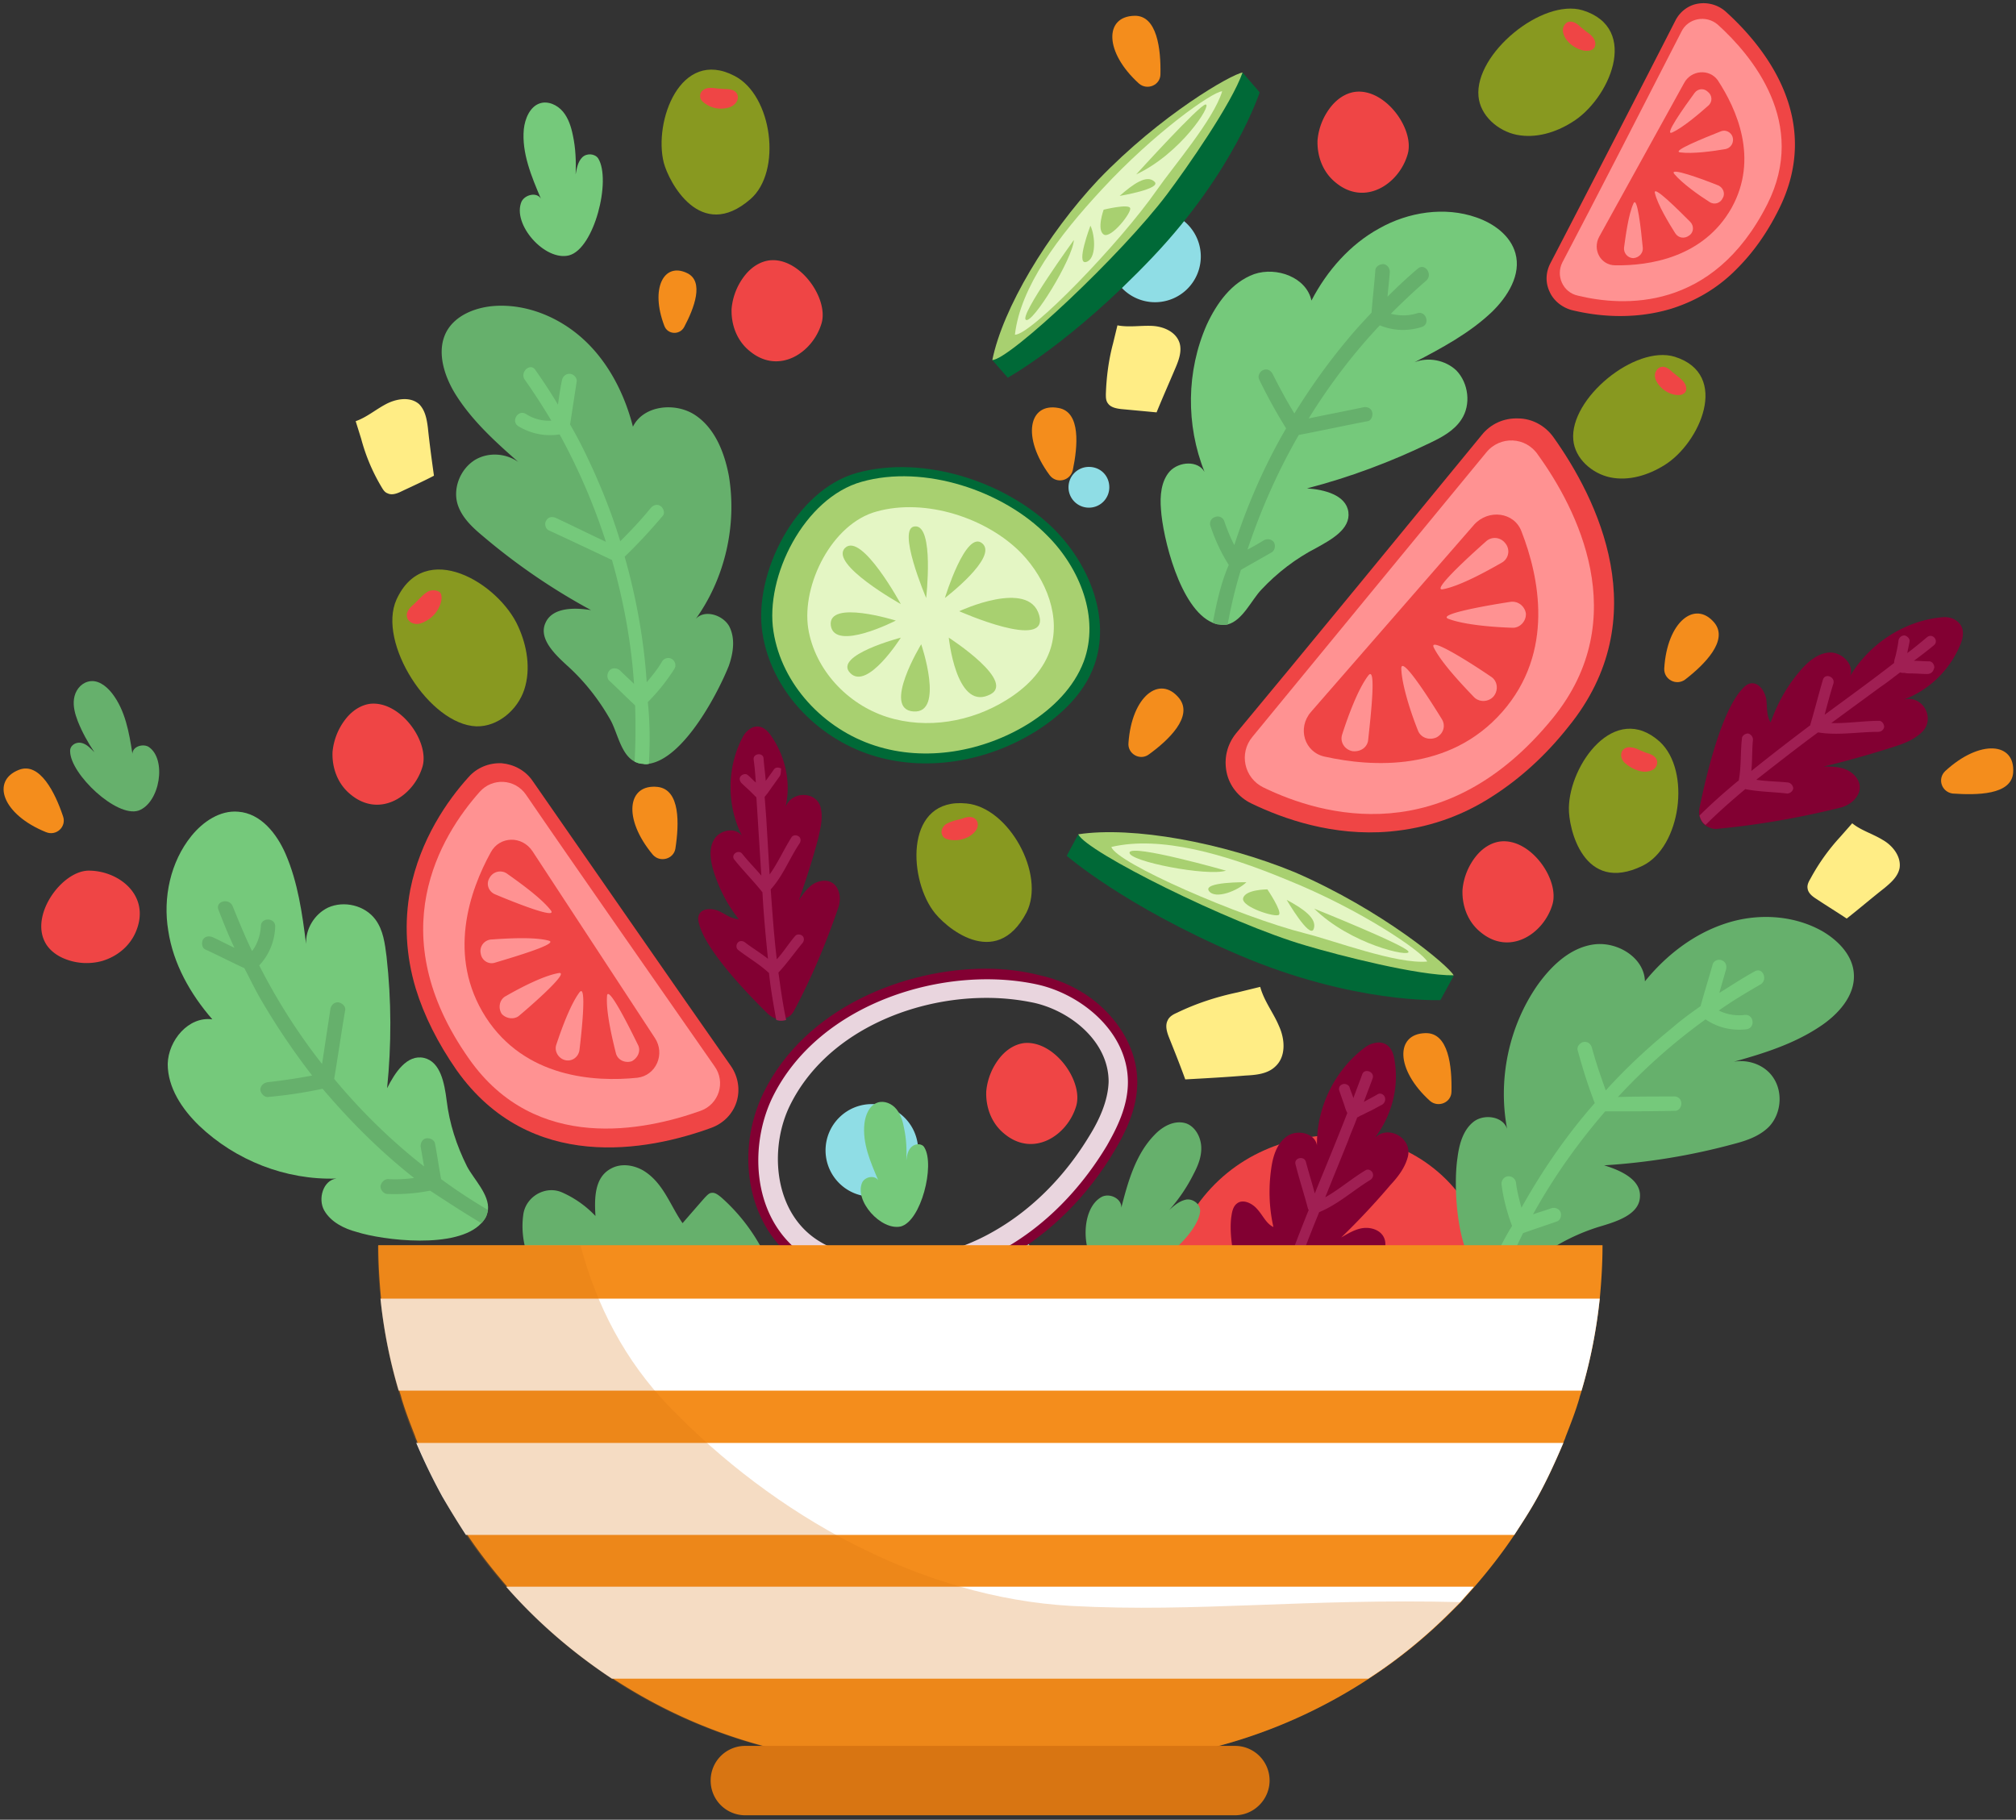 <svg xmlns="http://www.w3.org/2000/svg" width="411" height="371" fill="none"><rect width="100%" height="100%" fill="#333333" stroke="none"/><path fill="#8FDDE5" d="M217.727 135.664c1.068-4.591-1.791-9.178-6.385-10.245-4.594-1.067-9.184 1.789-10.252 6.38-1.068 4.591 1.791 9.178 6.385 10.245 4.594 1.067 9.184-1.789 10.252-6.38ZM226.152 99.344a4.147 4.147 0 0 1-4.158 4.155 4.146 4.146 0 0 1-4.158-4.155 4.147 4.147 0 0 1 4.158-4.154c2.36 0 4.158 1.796 4.158 4.154ZM242.075 58.884a9.317 9.317 0 0 0 0-13.181 9.332 9.332 0 0 0-13.191 0 9.317 9.317 0 0 0 0 13.181 9.332 9.332 0 0 0 13.191 0ZM210.303 255.885c0 2.583-2.135 4.716-4.72 4.716s-4.72-2.133-4.72-4.716 2.135-4.717 4.72-4.717 4.72 2.134 4.72 4.717ZM184.418 241.2a9.427 9.427 0 0 0 0-13.34c-3.686-3.683-9.663-3.683-13.349 0a9.429 9.429 0 0 0 0 13.34c3.686 3.684 9.663 3.684 13.349 0ZM354.259 47.576a6.04 6.04 0 0 1-6.068 6.064 6.04 6.04 0 0 1-6.068-6.064 6.04 6.04 0 0 1 6.068-6.064 6.04 6.04 0 0 1 6.068 6.064Z"/><path fill="#EF4545" d="M237.702 270.82c-1.573-11.791 3.259-24.144 12.473-31.667 9.215-7.524 22.363-9.77 33.6-5.728 11.013 3.931 20.116 15.048 18.655 26.727"/><path fill="#66B06C" d="M224.667 243.981c1.685-.786 4.045.449 3.933 2.246 1.348-5.278 2.921-10.892 6.742-14.823 1.686-1.797 4.158-3.144 6.518-2.358 1.798.674 2.922 2.695 3.034 4.716.112 2.022-.674 3.931-1.573 5.615a33.337 33.337 0 0 1-4.945 7.299c1.012-.898 2.135-1.909 3.596-2.133 1.349-.113 2.81 1.01 2.697 2.47-.674 5.727-13.372 15.609-18.879 13.139-5.394-2.246-6.068-13.588-1.123-16.171ZM114.205 267.002c-3.034-3.593-5.618-7.524-6.967-12.015-.674-2.359-.899-4.829-.562-7.3.45-3.705 4.495-6.064 7.867-4.604a21.09 21.09 0 0 1 6.854 4.829c-.224-3.594-.224-7.861 3.147-9.658 2.023-1.123 4.495-.786 6.518.337 4.158 2.471 5.506 7.075 8.091 10.781 1.46-1.685 2.921-3.369 4.495-5.166.449-.449.899-1.011 1.46-1.011.675-.112 1.349.45 1.911.899 5.731 5.053 9.889 11.903 11.687 19.315"/><path fill="#820032" d="M287.031 235.784c-.562 2.246-2.023 4.155-3.596 5.839a149.95 149.95 0 0 1-10.001 10.668c1.348-.786 2.809-1.684 4.382-1.909 2.472-.337 5.507 1.123 4.383 4.829-.337 1.011-.899 1.797-1.573 2.583-5.844 6.064-12.249 11.566-18.992 16.62-.562.449-1.348.673-2.022.673h-.338a3.488 3.488 0 0 1-2.022-1.01c-.45-.45-.675-.899-.899-1.46-2.697-7.299-6.293-18.754-5.282-24.818.112-.786.337-1.796 1.011-2.358 1.237-1.123 3.259-.112 4.271 1.123 1.123 1.235 1.798 2.92 3.259 3.594-.899-3.931-1.012-7.973-.45-11.904.337-2.47 1.124-5.165 3.259-6.625s5.731-.562 6.068 1.909c-.112-7.749 3.596-15.385 9.777-19.989a4.93 4.93 0 0 1 3.034-1.01c2.135.224 2.809 2.021 3.034 3.818.899 5.502-.674 11.229-4.046 15.609 2.697-2.695 7.642 0 6.743 3.818Z"/><path fill="#A01F53" d="M281.752 225.228c-.899.449-1.798 1.011-2.809 1.46l-1.349.674c-.337.112-.561.337-.899.449-.561 1.572-1.236 3.032-1.798 4.604-1.573 3.93-3.146 7.748-4.719 11.679 2.809-1.572 5.394-3.818 8.203-5.503.562-.337 1.236 0 1.461.562.225.561 0 1.123-.562 1.46-3.484 2.133-6.518 4.941-10.338 6.513-2.023 4.941-3.934 9.882-5.619 14.823 2.023-.899 3.933-2.022 5.956-2.92.562-.225 1.236 0 1.461.562.224.561 0 1.235-.562 1.459-2.585 1.236-5.057 2.695-7.754 3.594a182.484 182.484 0 0 0-3.034 10.443 3.488 3.488 0 0 1-2.023-1.01c.899-3.369 1.91-6.738 3.034-10.107v-.112c-1.011-2.695-2.697-5.166-4.045-7.749-.225-.561 0-1.235.562-1.459.561-.225 1.236 0 1.46.561.899 1.909 2.136 3.706 3.035 5.615a362.929 362.929 0 0 1 5.393-14.149s0-.113-.112-.113c-.787-3.032-1.798-6.064-2.585-9.208-.337-1.348 1.798-1.797 2.136-.449.561 2.133 1.236 4.267 1.798 6.401 2.247-5.503 4.495-10.893 6.63-16.396a7.744 7.744 0 0 1-.562-1.459c-.337-1.011-.674-1.909-1.012-2.92-.224-.562-.112-1.235.562-1.46.45-.224 1.236 0 1.461.562.225.786.562 1.459.787 2.246.562-1.573 1.236-3.257 1.798-4.829.449-1.348 2.584-.562 2.135.786-.562 1.572-1.236 3.256-1.798 4.829.899-.562 1.91-1.011 2.809-1.573.562-.336 1.236 0 1.461.562.225.561 0 1.235-.562 1.572Z"/><path fill="#75C97B" d="M98.133 249.372c.337-.337.562-.674.787-1.011.337-.562.45-1.123.562-1.684.337-3.145-2.922-6.289-4.27-8.872-2.136-4.267-3.597-8.759-4.159-13.475-.449-3.482-1.236-7.861-4.607-8.647-3.483-.786-5.956 3.032-7.529 6.176.899-8.871.899-17.855-.112-26.839-.338-2.695-.675-5.39-2.248-7.523-2.135-2.92-6.405-3.931-9.664-2.471-2.81 1.348-4.607 4.38-4.495 7.412-.787-6.289-1.686-12.577-4.158-18.305-1.798-4.154-5.057-8.309-9.664-8.646-3.709-.337-7.192 2.021-9.552 4.941-4.27 5.278-5.843 12.577-4.72 19.315 1.012 6.737 4.495 12.914 8.99 18.079-4.832-.674-8.99 4.267-9.102 9.096 0 4.829 2.922 9.208 6.405 12.577 7.417 7.075 17.643 11.118 27.982 10.781-2.697.337-3.821 4.155-2.473 6.513 1.349 2.358 4.046 3.706 6.63 4.379 5.282 1.685 20.453 3.594 25.397-1.796Z"/><path fill="#66B06C" d="M98.134 249.372c.338-.337.562-.674.787-1.011.337-.562.45-1.123.562-1.684a107.711 107.711 0 0 1-9.552-6.289c-.45-2.358-.787-4.829-1.236-7.187-.112-.786-1.011-1.235-1.798-1.123-.787.112-1.236 1.011-1.124 1.797.225 1.235.45 2.583.675 3.93-6.743-5.278-12.924-11.342-18.318-17.855.787-4.716 1.461-9.433 2.248-14.037.112-.786-.674-1.46-1.461-1.572-.899 0-1.46.674-1.573 1.46l-1.686 11.117a121.682 121.682 0 0 1-12.81-20.101c2.022-2.133 3.146-4.941 3.258-7.86.113-1.909-2.921-2.022-2.921-.113-.113 1.797-.675 3.594-1.798 5.054-1.461-3.032-2.697-6.064-3.934-9.096-.674-1.797-3.596-1.123-2.921.673 1.011 2.583 2.023 5.166 3.259 7.749-1.461-.674-2.922-1.46-4.383-2.134-.787-.337-1.573-.224-2.023.449-.337.674-.224 1.685.45 2.022 2.697 1.235 5.281 2.582 7.978 3.818 1.124 2.133 2.136 4.267 3.372 6.401a143.913 143.913 0 0 0 10.45 15.496 123.832 123.832 0 0 1-8.99 1.348c-.786.112-1.46.561-1.573 1.46 0 .674.674 1.572 1.461 1.572 3.82-.337 7.53-.898 11.237-1.685 5.62 6.626 11.8 12.802 18.655 18.192-1.686.225-3.484.337-5.282.225-.787 0-1.46.674-1.573 1.46 0 .786.674 1.572 1.46 1.572a37.491 37.491 0 0 0 8.654-.674c3.258 2.134 6.854 4.492 10.45 6.626Z"/><path fill="#75C97B" d="M247.248 126.969c.338.113.787.337 1.237.337.674.113 1.236.113 1.798 0 3.034-.786 4.832-4.941 6.854-7.074 3.259-3.481 7.08-6.401 11.238-8.535 3.034-1.684 6.967-3.818 6.518-7.299-.45-3.481-4.945-4.604-8.429-4.829 8.653-2.246 17.081-5.39 25.172-9.32 2.36-1.123 4.832-2.47 6.293-4.717 2.023-3.032 1.461-7.411-1.011-9.994-2.248-2.134-5.731-2.807-8.54-1.684 5.618-2.92 11.237-5.952 15.732-10.22 3.259-3.144 6.068-7.635 4.832-12.015-1.011-3.593-4.383-6.064-7.979-7.3-6.405-2.245-13.822-1.122-19.777 2.247-5.956 3.256-10.676 8.646-13.823 14.71-1.011-4.716-7.079-6.962-11.687-5.39-4.607 1.685-7.641 5.952-9.664 10.331-4.158 9.433-4.27 20.438-.449 29.983-1.349-2.358-5.169-2.133-7.08-.112-1.798 2.022-2.023 5.053-1.798 7.749.337 5.502 3.821 20.325 10.563 23.132Z"/><path fill="#66B06C" d="M247.25 126.969c.337.113.787.337 1.236.337.675.112 1.236.112 1.798 0 .675-3.706 1.574-7.524 2.697-11.117 2.135-1.235 4.158-2.358 6.293-3.594.675-.449.787-1.347.45-2.021-.45-.674-1.349-.786-2.023-.449-1.124.674-2.247 1.347-3.371 1.909 2.697-8.085 6.18-15.946 10.451-23.358 4.719-.898 9.327-1.909 14.047-2.807.786-.112 1.123-1.235.899-1.909-.225-.786-1.124-1.123-1.911-.898-3.708.786-7.304 1.46-11.013 2.246 4.158-6.738 8.99-13.14 14.497-18.978 2.697 1.123 5.731 1.235 8.54.337 1.798-.562.899-3.37-.899-2.808-1.798.562-3.596.562-5.394.112 2.36-2.358 4.72-4.604 7.192-6.737 1.461-1.236-.225-3.706-1.685-2.47-2.136 1.796-4.158 3.705-6.181 5.726.112-1.572.337-3.256.449-4.829.113-.786-.337-1.572-1.123-1.796-.675-.113-1.686.337-1.798 1.123-.225 2.92-.562 5.84-.787 8.759-1.685 1.796-3.259 3.48-4.832 5.39-4.045 4.829-7.641 9.882-10.9 15.16-1.574-2.583-3.034-5.278-4.383-7.973-.337-.674-1.011-1.235-1.91-.898-.675.224-1.236 1.123-.899 1.909a107.392 107.392 0 0 0 5.506 9.994c-4.383 7.524-7.866 15.497-10.563 23.807a36.535 36.535 0 0 1-2.023-4.829 1.42 1.42 0 0 0-1.91-.899 1.417 1.417 0 0 0-.899 1.909c.899 2.696 2.135 5.391 3.708 7.861-1.573 3.594-2.472 7.636-3.259 11.791ZM132.294 155.717c-.45.112-.787.112-1.236 0-.675 0-1.237-.225-1.686-.449-2.809-1.46-3.484-5.952-4.945-8.535-2.359-4.155-5.281-7.86-8.765-11.005-2.584-2.358-5.843-5.502-4.495-8.647 1.349-3.256 5.844-3.256 9.327-2.695a128.717 128.717 0 0 1-22.138-15.16c-2.022-1.684-4.045-3.593-4.944-6.063-1.236-3.37.337-7.524 3.484-9.433 2.697-1.573 6.18-1.348 8.765.449-4.72-4.155-9.44-8.422-12.81-13.813-2.36-3.818-3.934-8.87-1.799-12.801 1.798-3.257 5.731-4.829 9.44-5.166 6.742-.561 13.597 2.246 18.654 6.963 4.944 4.604 8.203 11.005 9.889 17.63 2.135-4.38 8.653-5.053 12.698-2.358 4.046 2.695 5.956 7.636 6.855 12.352 1.686 10.107-.787 20.887-6.743 29.197 1.798-2.021 5.619-.786 6.855 1.572 1.236 2.471.787 5.39-.112 7.973-2.135 5.39-9.102 18.866-16.294 19.989Z"/><path fill="#75C97B" d="M132.292 155.717a2.315 2.315 0 0 1-1.236 0c-.674 0-1.236-.225-1.685-.45.224-3.818.224-7.636.112-11.454-1.798-1.684-3.484-3.369-5.282-5.053-.562-.562-.449-1.572.113-2.134.562-.561 1.573-.449 2.135.113.899.898 1.91 1.796 2.809 2.695-.562-8.535-2.135-16.957-4.495-25.267-4.27-2.021-8.54-4.042-12.923-6.064-.674-.337-.899-1.46-.449-2.021.449-.786 1.348-.786 2.022-.449 3.372 1.572 6.743 3.256 10.114 4.828a126.249 126.249 0 0 0-9.439-21.897 12.408 12.408 0 0 1-8.429-1.685c-1.573-1.01 0-3.48 1.574-2.47a8.532 8.532 0 0 0 5.169 1.347c-1.686-2.807-3.484-5.614-5.394-8.31-1.124-1.572 1.124-3.593 2.135-2.02 1.573 2.245 3.147 4.603 4.607 7.074.225-1.572.45-3.257.787-4.829.112-.786.674-1.46 1.573-1.46.787 0 1.574.786 1.461 1.572l-1.348 8.76a87.654 87.654 0 0 1 3.371 6.4c2.697 5.615 5.057 11.454 6.855 17.406 2.135-2.133 4.27-4.379 6.18-6.738.562-.673 1.349-.898 2.023-.449.562.337 1.011 1.46.45 2.022-2.473 2.919-5.057 5.727-7.754 8.309 2.36 8.31 3.933 16.957 4.495 25.604 1.123-1.348 2.247-2.695 3.146-4.267.45-.674 1.349-.899 2.023-.45.674.45.899 1.348.449 2.022a39.45 39.45 0 0 1-5.393 6.737c.449 4.155.449 8.423.224 12.578Z"/><path fill="#66B06C" d="M302.984 260.939c.337.224.674.449 1.124.561a4.505 4.505 0 0 0 1.685.337c3.147-.112 5.732-3.93 8.091-5.615a40.69 40.69 0 0 1 12.699-6.288c3.371-1.011 7.641-2.471 7.754-5.952.224-3.481-3.933-5.39-7.305-6.401a132.035 132.035 0 0 0 26.521-4.38c2.584-.673 5.169-1.572 7.079-3.481 2.473-2.583 2.922-6.962.899-9.994-1.685-2.583-5.057-3.818-8.091-3.257 6.069-1.684 12.137-3.593 17.418-7.074 3.821-2.471 7.417-6.401 7.08-10.893-.225-3.706-3.147-6.738-6.405-8.647-5.956-3.369-13.373-3.705-19.778-1.572-6.518 2.134-12.137 6.513-16.407 11.791-.112-4.828-5.619-8.197-10.451-7.524-4.832.674-8.653 4.38-11.462 8.31-5.844 8.422-8.091 19.203-6.181 29.31-.786-2.583-4.719-3.145-6.854-1.46-2.136 1.684-2.922 4.604-3.259 7.299-.899 5.727-.337 20.887 5.843 24.93Z"/><path fill="#75C97B" d="M302.982 260.938c.338.225.675.45 1.124.562a4.526 4.526 0 0 0 1.686.337 147.128 147.128 0 0 1 4.72-10.444c2.247-.786 4.607-1.572 6.854-2.358.787-.225 1.012-1.235.787-1.909-.337-.786-1.236-1.011-1.91-.786-1.237.449-2.473.786-3.709 1.235 4.158-7.524 9.103-14.486 14.721-20.999 4.72 0 9.552 0 14.272-.112.787 0 1.348-.899 1.236-1.685-.112-.898-.899-1.347-1.686-1.235-3.708 0-7.529 0-11.237.112a120.194 120.194 0 0 1 17.867-15.834c2.473 1.685 5.394 2.359 8.316 2.022 1.911-.225 1.573-3.144-.337-2.92a9.44 9.44 0 0 1-5.281-.898c2.696-1.909 5.506-3.594 8.428-5.278 1.685-.899.561-3.706-1.124-2.695-2.472 1.347-4.832 2.919-7.192 4.379l1.348-4.716c.225-.786 0-1.572-.786-1.909-.675-.337-1.686 0-1.911.786-.786 2.807-1.685 5.615-2.472 8.534-1.91 1.348-3.933 2.808-5.731 4.38-4.832 3.93-9.439 8.198-13.597 12.802-1.012-2.808-2.023-5.727-2.81-8.647-.224-.786-.786-1.348-1.685-1.235-.675.112-1.461.898-1.236 1.684 1.011 3.706 2.135 7.299 3.483 10.78-5.731 6.514-10.675 13.7-14.946 21.337-.449-1.685-.899-3.369-1.123-5.166-.113-.786-.899-1.348-1.686-1.235-.787.112-1.348.898-1.236 1.684.337 2.808 1.124 5.727 2.135 8.422-2.023 3.257-3.821 7.075-5.282 11.005Z"/><path fill="#EF4545" d="M316.694 89.126c-1.685-2.358-4.382-3.818-7.192-3.818-2.921-.113-5.618 1.123-7.416 3.369-11.687 14.261-38.882 47.388-50.119 60.864-1.798 2.246-2.473 5.053-1.911 7.861.562 2.807 2.472 5.165 5.057 6.401 6.518 3.144 16.631 6.737 28.206 5.727 7.529-.674 14.609-3.032 21.126-7.3 5.394-3.481 10.564-8.085 15.283-14.037 18.093-22.234 5.844-46.602-3.034-59.067Z"/><path fill="#FF9292" d="M302.981 92.27c-11.125 13.476-36.747 44.694-47.647 57.945-2.809 3.369-1.686 8.422 2.248 10.331 12.024 5.84 36.971 12.914 58.996-14.149 16.519-20.326 4.832-42.785-3.034-53.677-2.472-3.706-7.754-3.93-10.563-.45Z"/><path fill="#EF4545" d="m300.514 106.981-33.263 38.181c-2.81 3.256-1.349 8.197 2.809 9.096 9.664 2.133 25.397 3.144 36.185-9.096 10.788-12.241 7.529-27.625 3.933-36.833-1.461-3.931-6.743-4.604-9.664-1.348Z"/><path fill="#FF9292" d="M293.883 146.509c-2.697-4.38-8.203-12.914-8.203-10.219.112 3.481 2.022 9.208 3.371 12.577.562 1.572 2.36 2.134 3.821 1.46 1.461-.786 1.91-2.47 1.011-3.818ZM307.931 122.703c-5.169.786-15.171 2.582-12.586 3.481 3.259 1.235 9.327 1.684 12.923 1.796 1.573.113 2.922-1.347 2.81-2.919-.225-1.46-1.574-2.583-3.147-2.358ZM302.985 110.35c-3.933 3.481-11.349 10.331-8.765 9.77 3.484-.674 8.765-3.594 11.912-5.39a2.604 2.604 0 0 0 .787-3.931c-1.012-1.347-2.81-1.46-3.934-.449ZM303.993 137.975c-4.27-2.92-12.811-8.31-11.687-5.952 1.573 3.144 5.731 7.524 8.203 10.107 1.124 1.123 3.034 1.01 4.046-.225 1.011-1.347.674-3.144-.562-3.93ZM278.935 150.776c.561-5.165 1.685-15.272 0-13.026-2.136 2.807-4.158 8.422-5.282 11.903-.562 1.572.449 3.145 2.023 3.481 1.685.225 3.146-.786 3.259-2.358Z"/><path fill="#EF4545" d="M144.986 229.944c2.473-.898 4.383-2.807 5.17-5.278.786-2.47.337-5.165-1.124-7.299-9.552-13.588-31.465-45.255-40.455-58.169-1.461-2.134-3.821-3.369-6.293-3.593-2.585-.113-5.057.898-6.742 2.807-4.383 4.829-9.89 12.802-11.912 23.021-1.236 6.625-.899 13.363 1.124 20.101 1.685 5.502 4.495 11.117 8.315 16.619 14.946 21.112 38.994 16.508 51.917 11.791Z"/><path fill="#FF9292" d="M145.659 217.367c-8.99-12.914-29.779-42.672-38.432-55.361-2.248-3.257-6.855-3.482-9.44-.562-7.978 8.984-20.227 28.86-2.135 54.464 13.597 19.314 35.848 14.598 47.197 10.555 3.709-1.347 5.17-5.839 2.81-9.096Z"/><path fill="#EF4545" d="m133.525 211.64-24.947-38.068c-2.135-3.256-6.742-3.144-8.54.225-4.27 7.748-8.99 21.111-1.012 33.576 7.979 12.353 22.138 13.251 30.903 12.353 3.821-.45 5.731-4.829 3.596-8.086Z"/><path fill="#FF9292" d="M100.938 196.256c4.495-1.348 13.148-3.931 10.9-4.492-3.034-.786-8.428-.449-11.687-.225a2.363 2.363 0 0 0-2.135 2.92c.225 1.348 1.573 2.246 2.922 1.797ZM118.13 214.111c.561-4.604 1.46-13.7 0-11.791-1.911 2.582-3.709 7.636-4.72 10.668-.45 1.347.449 2.807 1.798 3.144 1.348.337 2.697-.562 2.922-2.021ZM130.044 212.988c-2.022-4.155-6.18-12.353-6.293-9.882-.224 3.144 1.012 8.422 1.798 11.566.338 1.46 1.911 2.134 3.259 1.684 1.236-.673 1.911-2.133 1.236-3.368ZM105.88 207.036c3.596-3.032 10.339-9.096 7.979-8.647-3.146.562-7.866 3.032-10.788 4.717-1.236.674-1.573 2.358-.787 3.593.899 1.011 2.585 1.236 3.596.337ZM100.936 182.331c4.271 1.797 12.811 5.166 11.35 3.257-1.91-2.471-6.293-5.615-8.99-7.524a2.45 2.45 0 0 0-3.483.898c-.787 1.236-.225 2.808 1.123 3.369Z"/><path fill="#EF4545" d="M351.769 2.321A6.836 6.836 0 0 0 346.15.749c-2.023.337-3.708 1.684-4.607 3.481-5.956 11.679-19.778 38.517-25.509 49.522-.899 1.797-1.012 3.819-.113 5.727.787 1.797 2.473 3.145 4.383 3.706 4.945 1.236 12.474 2.134 20.34-.224 5.057-1.572 9.664-4.268 13.485-8.198 3.259-3.256 6.068-7.187 8.428-11.903 9.327-18.417-2.809-33.352-10.788-40.539Z"/><path fill="#FF9292" d="M342.777 6.476c-5.619 11.005-18.654 36.384-24.273 47.052-1.348 2.695.112 6.064 3.147 6.738 9.214 2.245 27.531 3.369 38.656-18.642 8.316-16.507-3.034-30.207-10.113-36.608-2.36-2.021-6.069-1.347-7.417 1.46Z"/><path fill="#EF4545" d="m343.342 16.92-17.306 31.33c-1.461 2.695.337 5.84 3.259 5.84 6.967.112 17.98-1.573 23.711-11.68 5.619-10.106 1.011-20.212-2.81-26.052-1.685-2.358-5.394-2.133-6.854.562Z"/><path fill="#FF9292" d="M344.577 45.218c-2.584-2.583-7.641-7.636-7.191-5.84.561 2.36 2.809 6.065 4.157 8.199.675 1.01 1.911 1.122 2.81.449 1.011-.674 1.011-2.022.224-2.808ZM350.755 26.802c-3.371 1.347-10.114 4.042-8.203 4.267 2.472.337 6.63-.225 9.214-.674 1.124-.225 1.798-1.348 1.461-2.47-.337-1.011-1.461-1.573-2.472-1.123ZM345.476 18.94c-2.135 2.92-6.292 8.76-4.607 8.086 2.248-1.01 5.506-3.818 7.417-5.503.899-.786.786-2.133-.113-2.807-.786-.786-2.022-.674-2.697.225ZM350.31 37.806c-3.371-1.347-10.114-3.818-8.99-2.358 1.573 1.91 5.057 4.38 7.192 5.727 1.011.674 2.248.225 2.697-.786.562-.898.112-2.133-.899-2.583ZM334.91 50.496c-.337-3.594-1.123-10.78-1.91-8.984-1.011 2.246-1.573 6.513-1.91 8.984-.113 1.123.786 2.133 1.91 2.133 1.236-.112 2.023-1.122 1.91-2.133Z"/><path fill="#889920" d="M97.118 148.081c4.383.112 8.428-3.369 9.777-7.524 1.348-4.155.562-8.871-1.236-12.802-3.934-8.871-19.104-18.079-24.835-5.502-3.933 8.759 6.742 25.491 16.294 25.828Z"/><path fill="#EF4545" d="M87.565 120.456c-.787.337-1.349.898-1.91 1.46l-1.124 1.123c-.787.674-1.798 1.572-1.573 2.695.112.786.899 1.348 1.685 1.46.787.112 1.573-.225 2.36-.674 1.349-.786 2.36-2.021 2.81-3.481.224-.674.337-1.46 0-2.134-.45-.561-1.461-.673-2.248-.449Z"/><path fill="#889920" d="M301.417 19.615c.337 3.93 3.933 7.075 7.754 7.86 3.933.787 7.979-.449 11.35-2.582 7.417-4.492 14.047-19.09 2.135-22.796-8.316-2.47-22.025 8.871-21.239 17.518Z"/><path fill="#EF4545" d="M325.021 8.049c-.338-.674-.899-1.123-1.574-1.572l-1.123-.899c-.675-.674-1.574-1.347-2.585-1.123-.674.225-1.124 1.01-1.124 1.685 0 .673.337 1.46.787 2.021.899 1.123 2.023 1.797 3.371 2.134.674.112 1.349.112 1.91-.225.675-.45.675-1.348.338-2.021Z"/><path fill="#889920" d="M320.746 89.687c.337 3.818 3.821 6.85 7.529 7.636 3.821.787 7.754-.449 11.013-2.47 7.192-4.38 13.597-18.529 2.135-22.122-8.091-2.47-21.464 8.534-20.677 16.956Z"/><path fill="#EF4545" d="M343.56 78.346c-.338-.674-.9-1.123-1.461-1.573l-1.124-.898c-.674-.674-1.573-1.347-2.472-1.01-.675.224-1.124 1.01-1.124 1.684 0 .674.337 1.347.787 1.909.786 1.01 2.022 1.797 3.258 2.021.675.113 1.349.113 1.798-.224.675-.337.675-1.236.338-1.91Z"/><path fill="#889920" d="M152.973 40.614c-10.226 8.87-16.631-3.594-17.643-7.412-2.135-8.422 3.372-23.47 14.384-17.743 7.754 3.93 9.777 19.54 3.259 25.155Z"/><path fill="#EF4545" d="M143.983 18.042c.674-.225 1.461-.113 2.247 0l1.461.112c1.012 0 2.135.112 2.585 1.01.337.674.112 1.46-.45 2.022-.562.561-1.236.786-2.022.898a5.437 5.437 0 0 1-3.934-.898c-.561-.337-1.123-.898-1.123-1.46-.113-.898.562-1.46 1.236-1.684Z"/><path fill="#889920" d="M334.905 176.491c-12.137 5.952-15.171-7.748-15.058-11.791.112-8.759 9.327-21.785 18.542-13.475 6.405 5.952 4.27 21.448-3.484 25.266Z"/><path fill="#EF4545" d="M332.097 152.348c.787 0 1.461.224 2.135.561l1.349.562c.899.224 2.022.673 2.247 1.684.112.674-.225 1.46-.899 1.797a3.592 3.592 0 0 1-2.135.337c-1.349-.225-2.585-.899-3.596-1.797-.45-.449-.787-1.123-.674-1.797.112-.898.899-1.347 1.573-1.347Z"/><path fill="#889920" d="M209.27 186.037c-6.293 12.016-16.857 2.808-19.104-.449-5.057-7.075-5.506-23.021 6.855-21.785 8.653.786 16.182 14.486 12.249 22.234Z"/><path fill="#EF4545" d="M192.638 168.182c.562-.449 1.348-.673 2.023-.898l1.348-.337c.899-.337 2.023-.674 2.809 0 .562.449.675 1.348.338 2.021-.338.674-.899 1.123-1.574 1.573-1.236.673-2.584.898-3.933.673-.674-.112-1.348-.337-1.573-1.01-.337-.674 0-1.46.562-2.022Z"/><path fill="#006937" d="m219.833 170.09 76.527 28.86-2.697 4.941s-17.756.786-41.129-9.208c-23.374-9.994-35.061-20.213-35.061-20.213l2.36-4.38Z"/><path fill="#A8D070" d="M219.832 170.09c1.461 3.482 30.903 18.192 46.411 22.684 6.742 2.021 23.037 6.176 30.116 6.064-1.124-2.021-14.496-13.251-32.364-20.999-14.721-6.064-33.038-9.433-44.163-7.749Z"/><path fill="#E4F6C4" d="M226.574 172.673c1.012 3.257 26.183 14.262 39.556 17.631 5.844 1.46 18.542 6.288 24.835 5.727-.899-1.909-13.373-10.556-28.768-16.732-12.474-5.166-25.621-8.984-35.623-6.626Z"/><path fill="#A8D070" d="M249.946 177.502s-19.328-5.503-19.665-3.706c-.338 1.797 15.957 4.941 19.665 3.706ZM267.93 185.25s18.766 7.524 19.216 8.76c.449 1.235-11.8-1.46-19.216-8.76ZM254.107 179.86s-8.99-.112-7.641 1.797c1.348 1.797 5.956-.112 7.641-1.797ZM262.309 183.454s4.719 8.085 5.506 5.951c.787-2.133-2.135-4.155-5.506-5.951ZM258.381 181.32s-4.495 0-4.945 1.797c-.449 1.796 6.743 4.042 7.305 3.368.674-.673-2.36-5.165-2.36-5.165Z"/><path fill="#006937" d="m202.303 73.404 51.018-58.618 3.483 4.043s-5.169 16.058-21.8 33.576c-16.632 17.518-29.555 24.593-29.555 24.593l-3.146-3.594Z"/><path fill="#A8D070" d="M202.303 73.404c3.596-.112 26.408-21.56 35.622-33.8 4.046-5.39 13.148-18.417 15.396-24.818-2.248.337-16.632 8.535-29.442 21.898-10.339 11.005-19.441 26.165-21.576 36.72Z"/><path fill="#E4F6C4" d="M206.91 68.239c3.259.112 21.351-18.641 28.88-29.422 3.259-4.716 11.687-14.486 13.373-20.213-2.023.112-13.822 8.422-24.498 19.989-8.877 9.545-16.631 19.876-17.755 29.646Z"/><path fill="#A8D070" d="M218.933 48.924s-11.237 15.497-9.777 16.283c1.349.898 9.552-12.465 9.777-16.283ZM231.633 35.56s12.923-14.26 14.159-14.26c1.349 0-5.057 9.994-14.159 14.26ZM222.307 46.004s-3.034 7.973-.899 7.412c2.135-.562 1.91-5.278.899-7.412ZM228.26 39.94s8.765-1.46 7.079-2.92c-1.573-1.46-4.27.45-7.079 2.92ZM224.999 42.748s-1.461 4.042 0 5.053c1.461 1.01 5.843-4.604 5.394-5.39-.337-.898-5.394.337-5.394.337Z"/><path fill="#EF4545" d="M9.02 191.764c.786 1.797 2.472 3.032 4.157 3.706a11.932 11.932 0 0 0 7.642.449c3.034-.899 5.73-3.032 6.967-6.176 2.921-7.3-3.709-12.353-9.89-12.241-5.28.225-11.461 8.647-8.877 14.262ZM156.902 53.08c-1.91.224-3.596 1.347-4.832 2.806a12.775 12.775 0 0 0-2.922 7.075c-.112 3.144 1.012 6.401 3.596 8.535 5.956 5.053 12.923.449 14.721-5.503 1.574-5.053-4.382-13.588-10.563-12.914ZM276.357 18.716c-1.91.225-3.596 1.348-4.832 2.808a12.774 12.774 0 0 0-2.922 7.074c-.112 3.145 1.012 6.401 3.596 8.535 5.956 5.053 12.923.449 14.721-5.503 1.686-5.053-4.382-13.587-10.563-12.914ZM75.543 143.477c-1.91.224-3.596 1.347-4.832 2.807a12.777 12.777 0 0 0-2.922 7.075c-.112 3.144 1.011 6.401 3.596 8.534 5.956 5.054 12.923.45 14.72-5.502 1.574-5.053-4.382-13.476-10.562-12.914ZM305.91 171.551c-1.91.224-3.596 1.347-4.832 2.807a12.777 12.777 0 0 0-2.922 7.075c-.112 3.144 1.011 6.401 3.596 8.534 5.956 5.054 12.923.449 14.721-5.502 1.573-5.053-4.382-13.588-10.563-12.914ZM208.818 212.651c-1.91.225-3.596 1.348-4.832 2.808a12.771 12.771 0 0 0-2.922 7.074c-.112 3.145 1.012 6.401 3.596 8.535 5.956 5.053 12.923.449 14.721-5.503 1.574-5.053-4.382-13.475-10.563-12.914Z"/><path fill="#006937" d="M155.442 129.103c1.798 11.566 11.013 21.224 22.138 24.817 11.125 3.593 23.711 1.348 33.6-4.829 5.169-3.256 9.889-7.748 11.912-13.475 3.371-9.433-.899-20.213-7.867-27.4-9.664-9.882-26.857-15.61-40.567-11.791-12.473 3.48-21.126 20.55-19.216 32.678Z"/><path fill="#A8D070" d="M157.69 128.765c1.685 10.781 10.226 19.877 20.677 23.246 10.338 3.369 22.137 1.235 31.352-4.492 4.832-3.032 9.215-7.299 11.237-12.69 3.259-8.871-.786-18.978-7.416-25.603-8.99-9.208-25.172-14.598-37.87-11.005-11.687 3.257-19.778 19.315-17.98 30.544Z"/><path fill="#E4F6C4" d="M164.767 128.092c1.348 8.422 7.978 15.497 16.069 18.08 8.091 2.582 17.194 1.01 24.385-3.482 3.821-2.358 7.192-5.614 8.766-9.882 2.472-6.85-.675-14.71-5.731-19.988-6.968-7.187-19.554-11.342-29.555-8.535-9.102 2.471-15.283 14.936-13.934 23.807Z"/><path fill="#A8D070" d="M187.807 131.349s-8.091 13.251-1.573 13.7c6.405.449 1.573-13.7 1.573-13.7ZM193.426 130.001s1.461 14.486 7.978 11.791c6.518-2.47-7.978-11.791-7.978-11.791ZM195.557 124.611s14.159-6.626 16.294.786c2.135 7.411-16.294-.786-16.294-.786ZM192.635 121.916s10.9-8.31 7.641-11.117c-3.371-2.92-7.641 11.117-7.641 11.117ZM188.817 121.916s1.685-14.823-2.248-14.599c-3.933.113 2.248 14.599 2.248 14.599ZM183.645 123.151s-7.979-14.711-11.35-11.454c-3.372 3.256 11.35 11.454 11.35 11.454ZM182.635 126.52s-13.934-4.379-13.26 1.011c.787 5.39 13.26-1.011 13.26-1.011ZM183.649 130.001s-13.822 3.593-10.338 7.187c3.484 3.706 10.338-7.187 10.338-7.187Z"/><path fill="#820032" d="M200.956 201.534c3.484 0 6.855.337 10.114 1.123 8.653 1.909 16.744 9.096 16.744 17.967 0 4.267-1.91 8.31-4.046 11.903-4.944 8.31-11.799 15.497-20.115 20.326-6.63 3.818-14.271 5.952-21.8 5.952-2.023 0-4.046-.113-6.069-.45-4.157-.673-8.315-2.021-11.687-4.716-8.315-6.513-9.551-19.427-4.944-28.972 7.304-14.936 25.172-23.133 41.803-23.133Zm0-4.043c-16.406 0-36.746 7.861-45.287 25.267-5.843 12.015-3.258 26.614 6.069 33.801 3.596 2.807 8.091 4.604 13.485 5.502 2.135.337 4.382.562 6.63.562 8.091 0 16.406-2.246 23.823-6.401 8.541-4.941 16.07-12.353 21.576-21.673 2.135-3.594 4.607-8.422 4.607-13.925 0-5.165-2.247-10.219-6.293-14.374-3.596-3.705-8.428-6.288-13.597-7.411-3.484-.899-7.192-1.348-11.013-1.348Z"/><path fill="#E9D5DE" d="M181.962 260.714c-2.135 0-4.271-.113-6.406-.449-5.057-.786-9.327-2.471-12.586-5.054-9.776-7.636-10.113-21.897-5.506-31.443 9.552-19.539 35.51-27.175 54.165-23.02 8.877 2.021 18.317 9.657 18.317 19.876 0 5.054-2.36 9.545-4.271 12.914-5.394 8.984-12.586 16.283-20.901 21-7.192 4.042-15.171 6.176-22.812 6.176Zm19.103-57.271c-15.507 0-32.813 7.299-40.005 21.898-4.045 8.197-3.484 20.437 4.383 26.614 2.697 2.133 6.405 3.593 10.788 4.267 8.765 1.347 18.204-.449 26.52-5.278 7.641-4.379 14.384-11.117 19.441-19.539 1.798-2.92 3.708-6.85 3.821-10.893 0-8.198-7.754-14.374-15.171-16.058a46.556 46.556 0 0 0-9.777-1.011Z"/><path fill="#F48D1C" d="M326.703 253.976c0 3.593-.225 7.299-.562 10.78-.674 6.401-1.91 12.689-3.708 18.753-.113.562-.337 1.011-.45 1.573-.786 2.695-1.798 5.277-2.809 7.86-.112.449-.337.786-.45 1.235-1.573 3.706-3.258 7.412-5.169 10.893-1.461 2.695-3.146 5.278-4.832 7.861-2.472 3.706-5.281 7.299-8.203 10.668l-2.697 3.032-2.023 2.021c-5.057 5.054-10.676 9.658-16.744 13.588-16.631 10.893-36.521 17.294-57.873 17.294h-38.319c-21.352 0-41.242-6.401-57.873-17.294-7.979-5.278-15.283-11.566-21.576-18.753-2.922-3.369-5.731-6.963-8.204-10.668a183.939 183.939 0 0 1-4.832-7.861 121.775 121.775 0 0 1-5.281-10.893c-.113-.449-.337-.786-.45-1.235-1.011-2.583-2.022-5.166-2.81-7.861-.111-.561-.336-1.01-.449-1.572a102.623 102.623 0 0 1-3.708-18.753c-.337-3.594-.562-7.187-.562-10.781h249.584v.113Z"/><path fill="#fff" d="M326.141 264.756c-.674 6.401-1.91 12.689-3.708 18.753H81.277a102.614 102.614 0 0 1-3.709-18.753h248.573ZM318.719 294.178c-1.574 3.705-3.259 7.411-5.17 10.892-1.46 2.695-3.146 5.278-4.832 7.861H94.981a183.837 183.837 0 0 1-4.832-7.861 121.834 121.834 0 0 1-5.282-10.892H318.72ZM300.405 323.599l-2.697 3.032-2.023 2.021c-5.057 5.054-10.675 9.658-16.744 13.588H124.763c-7.978-5.278-15.283-11.566-21.575-18.753h197.217v.112Z"/><path fill="#D87512" d="m297.71 326.631-2.023 2.021c-19.104 19.091-45.512 30.882-74.729 30.882h-38.32c-58.322 0-105.632-47.277-105.632-105.558h41.354c3.259 12.24 9.102 23.469 17.98 32.678 21.463 22.346 51.355 39.079 82.258 40.763 25.396 1.348 47.759-1.572 79.112-.786Z" opacity=".25"/><path fill="#D87512" d="M251.749 370.089H151.96a7.047 7.047 0 0 1-7.079-7.074 7.047 7.047 0 0 1 7.079-7.075h99.789a7.048 7.048 0 0 1 7.08 7.075c0 3.818-3.147 7.074-7.08 7.074Z"/><path fill="#75C97B" d="M106.339 41.063c.787-1.46 3.146-1.91 3.933-.562-1.91-4.491-3.933-9.32-3.484-14.149.225-2.133 1.237-4.604 3.259-5.278 1.686-.561 3.596.337 4.72 1.685 1.124 1.347 1.686 3.144 2.023 4.828.562 2.583.674 5.278.562 7.973.224-1.235.449-2.582 1.348-3.48.899-.9 2.585-.787 3.259.224 2.697 4.38-.787 18.416-5.956 19.764-4.944 1.235-11.687-6.401-9.664-11.005ZM175.781 241.062c.562-1.123 2.472-1.572 3.259-.449-1.574-3.706-3.259-7.524-2.81-11.567.225-1.797 1.012-3.706 2.697-4.267 1.349-.449 2.922.224 3.821 1.347s1.348 2.583 1.573 3.931c.45 2.133.562 4.267.45 6.513.112-1.011.337-2.134 1.123-2.807.787-.674 2.136-.674 2.585.224 2.135 3.594-.674 14.935-4.832 16.058-4.046.899-9.552-5.277-7.866-8.983Z"/><path fill="#66B06C" d="M30.257 152.236c-1.236-.674-3.259 0-3.259 1.46-.674-4.38-1.46-8.872-4.157-12.353-1.237-1.572-3.035-2.92-4.945-2.358-1.573.449-2.585 1.909-2.81 3.481-.224 1.572.226 3.144.787 4.604.9 2.246 2.023 4.267 3.372 6.289-.787-.786-1.574-1.685-2.697-1.909-1.124-.225-2.36.561-2.248 1.796.112 4.604 9.44 13.476 13.934 12.016 4.383-1.572 5.844-10.556 2.023-13.026Z"/><path fill="#F48D1C" d="M134.094 160.433c-6.181-.674-7.192 6.401-1.011 13.813 1.46 1.684 4.27.898 4.607-1.236.787-5.053 1.011-12.015-3.596-12.577ZM349.515 126.969c-3.933-4.716-9.664-.224-10.226 9.321-.113 2.246 2.472 3.594 4.27 2.246 3.933-3.032 8.878-7.973 5.956-11.567ZM410.42 157.514c.45-6.177-6.742-6.85-13.822-.337-1.686 1.572-.787 4.267 1.461 4.604 4.944.337 12.024.337 12.361-4.267ZM215.786 83.174c-6.068-1.123-7.529 5.952-1.798 13.7 1.349 1.797 4.158 1.235 4.72-1.01 1.011-4.83 1.686-11.904-2.922-12.69ZM140.048 55.661c-4.72-2.245-7.53 3.145-4.608 10.78.674 1.798 3.147 1.91 4.046.225 2.022-3.818 4.158-9.32.562-11.005ZM231.296 3.22c-6.18.111-6.18 7.41.899 13.812 1.686 1.46 4.383.336 4.383-1.91.112-5.053-.674-12.015-5.282-11.903ZM240.399 142.354c-3.933-4.829-9.664-.449-10.338 9.096-.225 2.246 2.359 3.706 4.157 2.358 4.046-2.919 9.103-7.748 6.181-11.454ZM290.628 210.63c-6.18.112-6.18 7.411.899 13.812 1.686 1.46 4.383.337 4.383-1.909.112-5.053-.562-12.016-5.282-11.903ZM3.849 156.952c-5.731 2.246-3.371 9.096 5.506 12.69 2.135.898 4.27-1.123 3.484-3.257-1.573-4.716-4.72-11.117-8.99-9.433Z"/><path fill="#820032" d="M391.878 149.204c-1.685 1.684-3.933 2.47-6.068 3.144-4.607 1.46-9.327 2.808-14.047 3.931 1.573 0 3.259 0 4.72.673 2.247 1.011 4.045 3.818 1.236 6.401a6.133 6.133 0 0 1-2.697 1.348c-8.203 2.021-16.519 3.481-24.835 4.267-.786.112-1.461-.112-2.135-.449-.112-.113-.225-.112-.337-.225-.674-.449-1.011-1.123-1.236-1.909a4.225 4.225 0 0 1 0-1.684c1.573-7.636 4.495-19.315 8.428-23.919.562-.674 1.236-1.348 2.023-1.46 1.685-.225 2.809 1.572 3.146 3.144.225 1.572 0 3.369.899 4.829 1.349-3.818 3.259-7.299 5.844-10.331 1.573-1.909 3.708-3.818 6.18-3.931 2.472-.112 5.169 2.471 4.158 4.829 3.933-6.625 11.125-11.342 18.767-12.016 1.123-.112 2.247.113 3.034.786 1.685 1.236 1.348 3.257.674 4.829-2.135 5.166-6.405 9.321-11.687 11.23 3.933-1.235 6.743 3.706 3.933 6.513Z"/><path fill="#A01F53" d="M392.889 137.412c-1.011 0-2.135-.112-3.146-.112-.45 0-1.012 0-1.461-.112-.337 0-.674 0-.899-.112-1.349 1.01-2.585 2.021-3.933 2.919l-10.114 7.412c3.259.112 6.518-.449 9.777-.449.561 0 1.011.673 1.011 1.235-.112.674-.674 1.011-1.236 1.011-4.046 0-8.203.786-12.249.112-4.27 3.144-8.428 6.401-12.586 9.657 2.135.337 4.383.337 6.518.562.562.112 1.011.673 1.011 1.235-.112.561-.674 1.011-1.236 1.011-2.809-.337-5.731-.337-8.54-.899-2.81 2.358-5.507 4.717-8.091 7.299-.675-.449-1.012-1.122-1.236-1.909 2.472-2.47 5.169-4.828 7.866-7.074h.112c.562-2.808.337-5.84.674-8.647 0-.561.675-1.011 1.236-1.011.562.113 1.012.674 1.012 1.236-.225 2.133-.113 4.267-.337 6.4a489.075 489.075 0 0 1 12.024-9.32v-.112c.899-3.032 1.685-6.177 2.584-9.209.45-1.347 2.473-.561 2.136.786-.675 2.134-1.237 4.268-1.798 6.401 4.719-3.481 9.551-6.962 14.159-10.555 0-.562.224-1.123.337-1.573.225-1.01.449-2.021.562-3.032.112-.561.562-1.01 1.236-1.01.562.112 1.124.674 1.011 1.235-.112.786-.337 1.572-.449 2.358 1.348-1.01 2.697-2.133 4.045-3.256 1.124-.899 2.472.786 1.349 1.684-1.349 1.123-2.697 2.134-4.046 3.144 1.012 0 2.135.113 3.147.113.562 0 1.011.673 1.011 1.235-.225 1.011-.787 1.347-1.461 1.347Z"/><path fill="#820032" d="M167.348 164.813c.45 2.134-.112 4.155-.561 6.176-1.124 4.267-2.473 8.422-3.933 12.577.786-1.235 1.685-2.47 2.809-3.256 1.91-1.236 4.944-1.236 5.506 2.246.113.898 0 1.796-.337 2.695-2.472 7.187-5.394 14.149-8.99 20.887-.337.561-.786 1.123-1.461 1.347-.112 0-.224.113-.337.113a3.129 3.129 0 0 1-2.023 0c-.449-.113-.899-.45-1.348-.787-5.057-4.941-12.474-12.914-14.047-18.079-.225-.786-.449-1.572-.112-2.246.562-1.348 2.584-1.348 3.933-.786 1.348.561 2.584 1.684 4.158 1.684-2.248-2.807-3.933-6.064-5.057-9.545-.674-2.133-1.124-4.716 0-6.625 1.124-2.022 4.382-2.695 5.731-.786-3.147-6.177-3.147-13.925.112-20.101a4.414 4.414 0 0 1 2.023-2.022c1.798-.673 3.034.562 3.933 1.909 2.81 4.155 3.933 9.433 2.81 14.262 1.348-3.369 6.517-3.144 7.191.337Z"/><path fill="#A01F53" d="m158.923 158.3-1.685 2.358c-.225.337-.562.786-.787 1.123-.225.225-.337.449-.562.674.113 1.46.225 2.92.337 4.492.225 3.818.45 7.524.674 11.342 1.686-2.359 2.922-5.166 4.495-7.636.338-.45 1.012-.45 1.461-.113.45.337.45 1.011.113 1.46-2.023 3.032-3.372 6.626-5.844 9.321.337 4.716.674 9.545 1.236 14.261 1.349-1.46 2.36-3.144 3.709-4.716.337-.449 1.011-.449 1.461-.113.449.337.449 1.011.112 1.46-1.686 2.022-3.147 4.155-4.945 6.064.45 3.257.899 6.513 1.574 9.658a3.129 3.129 0 0 1-2.023 0c-.562-3.145-1.124-6.289-1.461-9.433v-.112c-1.91-1.797-4.27-3.145-6.293-4.717-.449-.337-.449-1.011-.112-1.46.337-.449 1.011-.449 1.461-.112 1.461 1.123 3.146 2.134 4.719 3.369-.449-4.492-.899-9.096-1.123-13.588 0 0-.113 0-.113-.112-1.798-2.246-3.82-4.267-5.618-6.513-.787-1.011.786-2.134 1.573-1.236 1.236 1.573 2.697 3.032 3.933 4.492-.337-5.278-.674-10.668-1.011-15.946l-1.012-1.01c-.674-.674-1.348-1.236-2.023-1.909-.337-.337-.561-1.011-.112-1.46.337-.337 1.011-.562 1.461-.113.562.45 1.011 1.011 1.573 1.46-.112-1.572-.225-3.144-.449-4.716-.113-1.235 1.91-1.46 2.022-.225.113 1.572.338 3.145.45 4.604l1.685-2.358c.338-.449 1.012-.449 1.461-.112-.112.449 0 1.123-.337 1.572Z"/><path fill="#FFED85" d="M260.739 209.17c-1.124-2.695-3.034-5.054-3.821-7.973l-4.607 1.123c-4.27.898-8.428 2.246-12.361 4.155-.787.337-1.573.786-1.91 1.572-.562 1.123-.113 2.47.337 3.593 1.123 2.808 2.247 5.615 3.259 8.422 4.045-.224 8.203-.449 12.248-.786 2.248-.112 4.608-.337 6.181-1.909 2.135-2.021 1.91-5.502.674-8.197ZM78.692 82.388c-2.135 1.123-3.933 2.695-6.18 3.48l1.123 3.594a38.276 38.276 0 0 0 4.046 9.658c.337.561.674 1.235 1.348 1.46.9.449 2.023 0 2.922-.45 2.135-1.01 4.383-2.02 6.518-3.144-.45-3.256-.9-6.513-1.236-9.77-.225-1.796-.562-3.593-1.798-4.828-1.798-1.572-4.608-1.123-6.743 0ZM234.891 66.442c-2.36-.112-4.72.337-7.08-.112l-.899 3.705c-.899 3.37-1.348 6.85-1.461 10.332 0 .673 0 1.347.45 1.909.562.786 1.685 1.01 2.697 1.123 2.36.224 4.832.449 7.192.673 1.236-3.032 2.584-6.064 3.82-8.983.675-1.573 1.349-3.37.899-5.054-.674-2.358-3.259-3.48-5.618-3.593ZM383.789 171.214c-2.022-1.236-4.382-1.909-6.18-3.369l-2.472 2.807a41.947 41.947 0 0 0-6.069 8.535c-.337.561-.674 1.235-.562 1.909.113 1.01 1.012 1.684 1.911 2.246 2.023 1.347 4.045 2.582 6.068 3.93 2.585-2.021 5.057-4.155 7.642-6.176 1.348-1.123 2.809-2.359 3.146-4.155.337-2.359-1.461-4.604-3.484-5.727Z"/></svg>